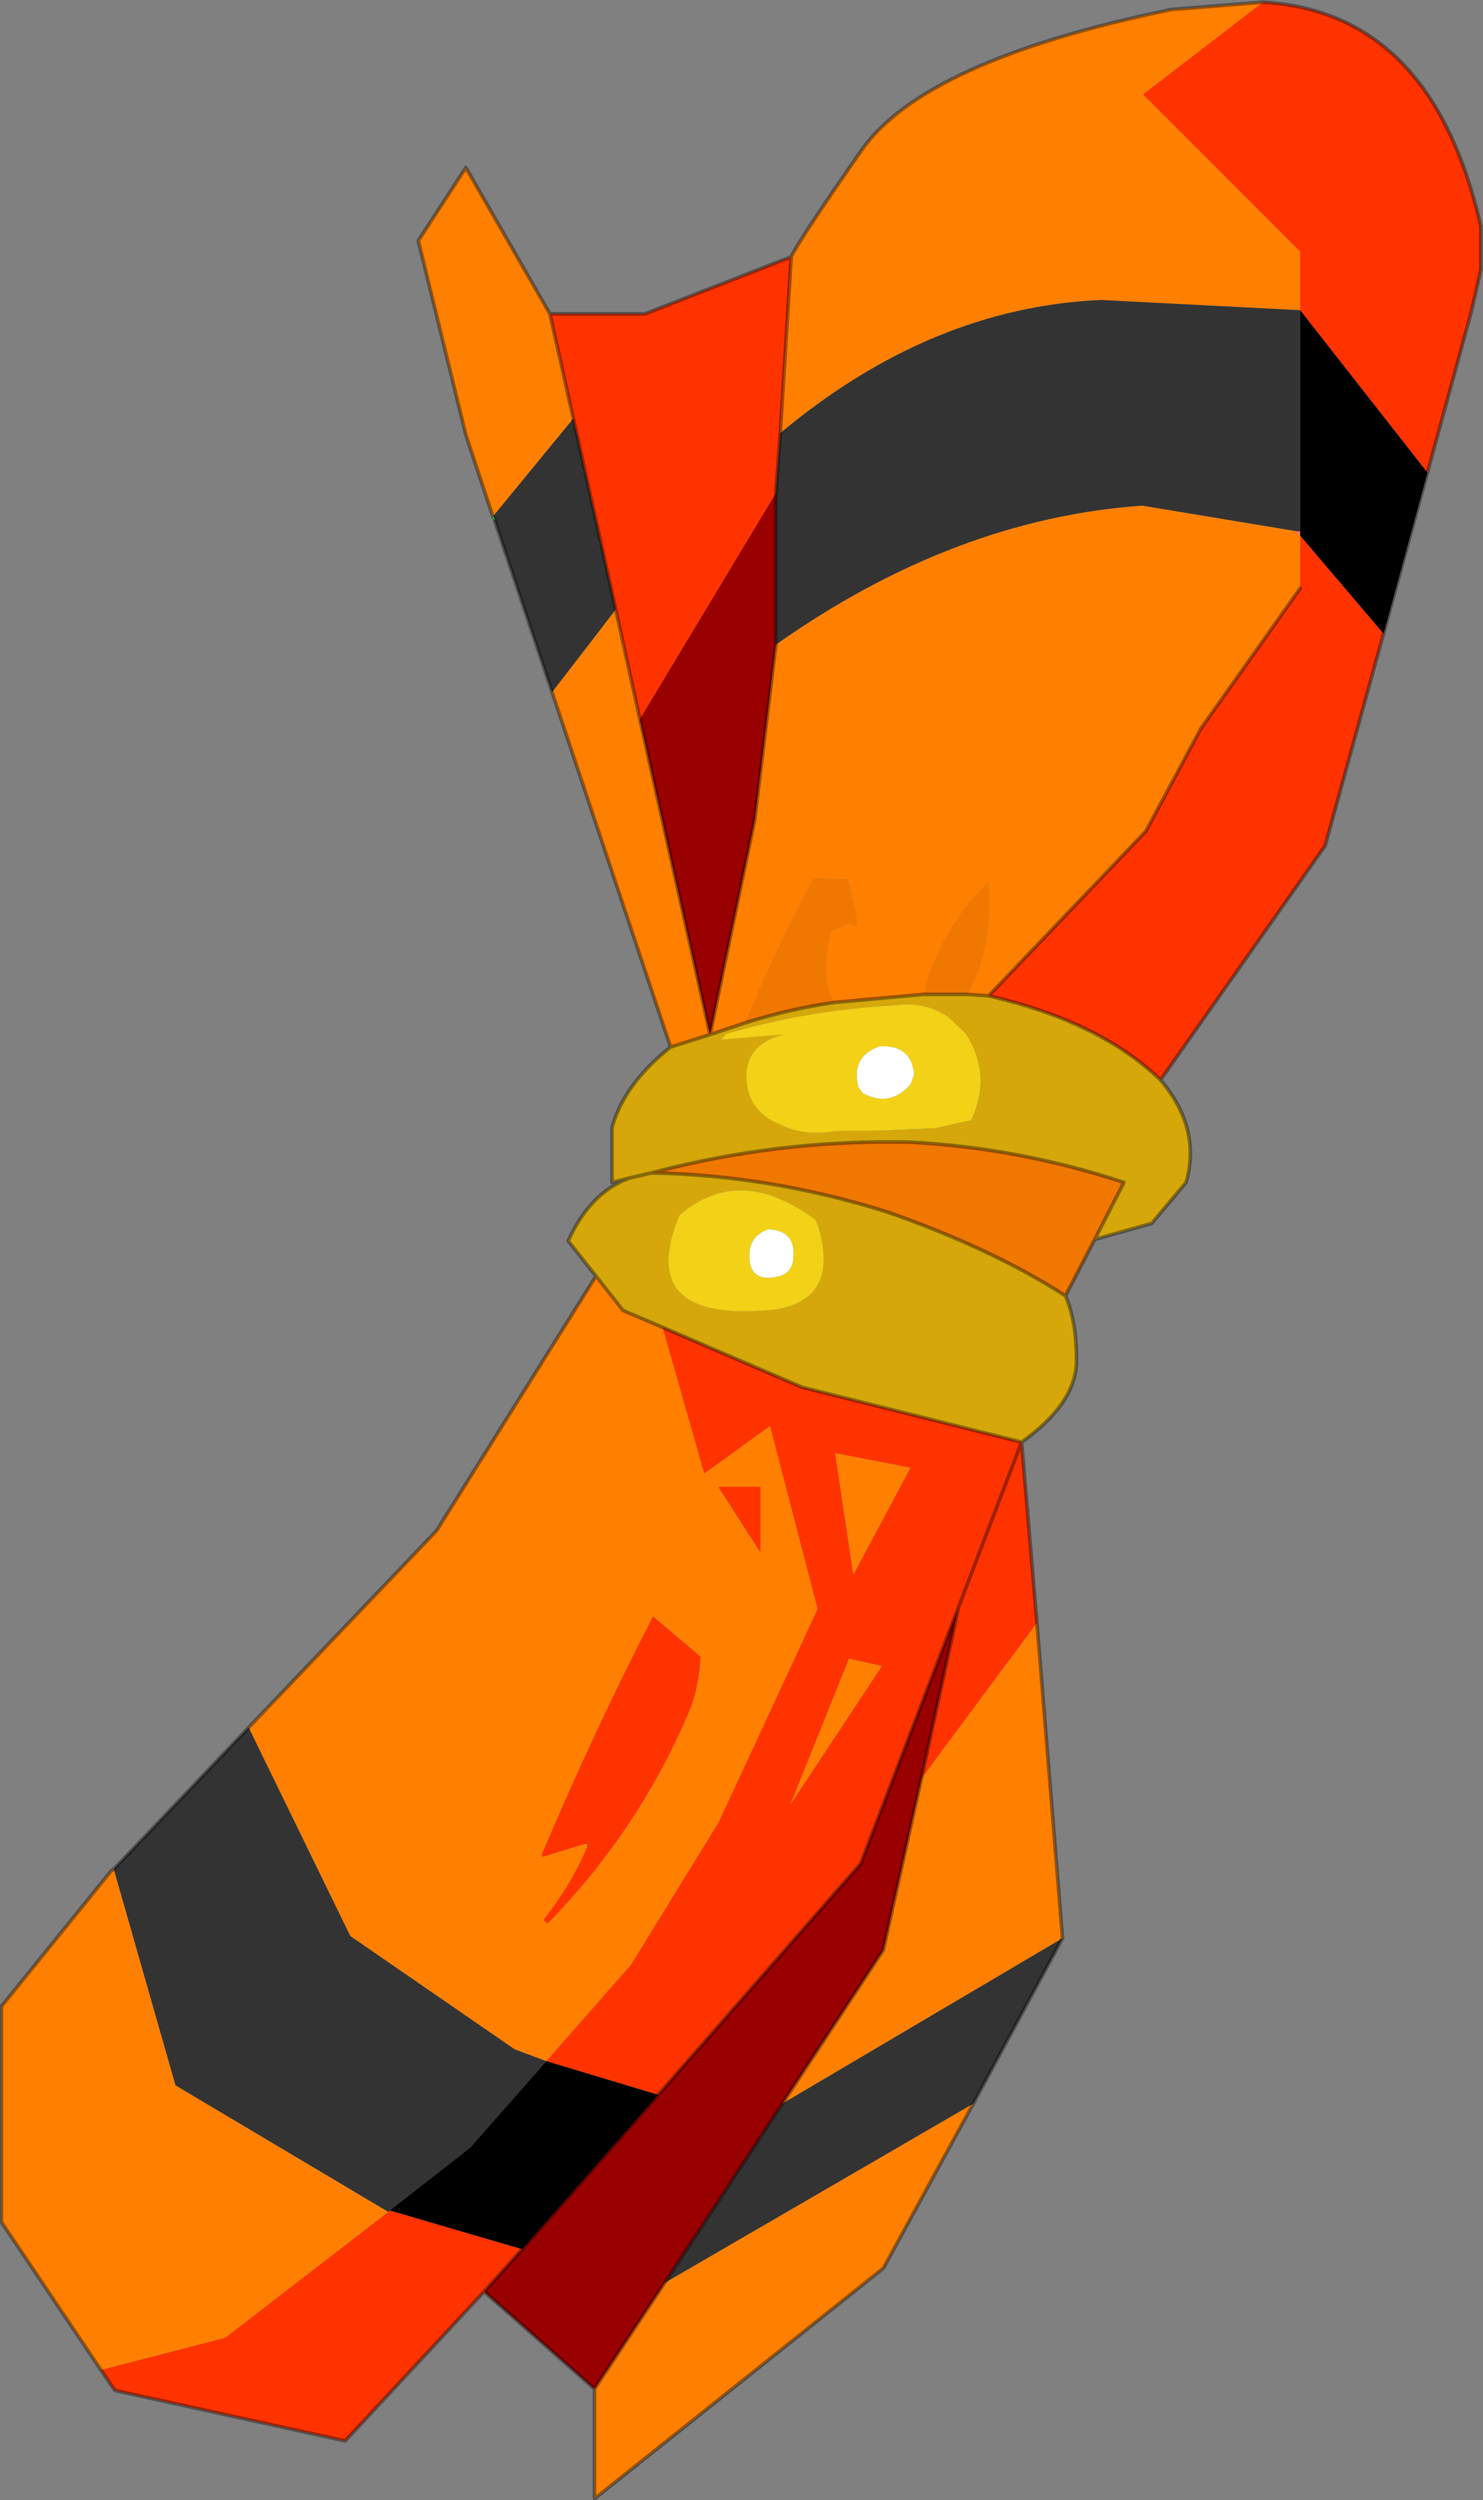 <?xml version="1.0" encoding="UTF-8" standalone="no"?>
<svg xmlns:xlink="http://www.w3.org/1999/xlink" height="170.85px" width="101.4px" xmlns="http://www.w3.org/2000/svg">
  <rect width="100%" height="100%" fill="#808080" stroke="none"/>
  <g transform="matrix(1.0, 0.0, 0.0, 1.0, -207.75, -79.05)">
    <path d="M287.1 152.85 Q289.9 156.15 288.85 159.85 L286.5 162.65 282.6 163.75 284.6 159.85 Q277.45 157.5 270.0 157.1 261.0 156.9 252.3 159.2 260.35 159.35 268.35 161.85 275.55 164.35 280.6 167.6 281.4 169.45 281.35 172.25 281.2 175.05 277.6 177.6 L262.6 173.85 253.05 169.75 250.35 168.6 248.5 166.25 246.6 163.85 Q247.8 161.2 249.75 160.05 250.25 159.75 250.8 159.55 L249.6 159.85 249.6 156.1 Q250.4 153.15 253.6 150.6 L256.3 149.75 258.7 148.95 Q261.7 148.0 264.8 147.55 L270.9 147.0 273.45 147.0 273.9 147.0 275.35 147.1 Q282.95 148.85 287.1 152.85 M273.8 149.7 L272.6 148.55 Q270.95 147.45 269.0 147.75 263.05 148.05 257.4 149.7 L257.05 150.1 261.25 149.75 260.55 150.0 Q258.6 150.85 258.8 153.0 259.0 155.05 261.1 155.9 262.7 156.7 264.8 156.35 L268.05 156.3 271.65 156.15 274.15 155.6 Q275.6 152.55 273.8 149.7 M263.5 162.4 Q258.3 158.55 254.2 162.1 251.15 169.5 260.65 168.55 265.2 167.9 263.7 162.85 L263.5 162.4 M252.3 159.2 L250.8 159.55 252.3 159.2" fill="#d6a70a" fill-rule="evenodd" stroke="none"/>
    <path d="M273.8 149.7 Q275.6 152.55 274.15 155.6 L271.65 156.15 268.05 156.3 264.8 156.35 Q262.7 156.7 261.1 155.9 259.0 155.05 258.8 153.0 258.6 150.85 260.55 150.0 L261.25 149.75 257.05 150.1 257.4 149.7 Q263.05 148.05 269.0 147.75 270.95 147.45 272.6 148.55 L273.8 149.7 M266.75 153.75 Q268.6 154.75 270.0 153.15 L270.25 152.5 Q270.1 150.45 267.9 150.55 265.9 151.25 266.45 153.35 L266.75 153.75 M263.5 162.4 L263.7 162.85 Q265.2 167.9 260.65 168.55 251.15 169.5 254.2 162.1 258.3 158.55 263.5 162.4 M259.0 165.15 Q259.15 166.65 260.85 166.3 261.95 166.1 262.0 164.95 262.15 163.15 260.3 163.05 258.85 163.55 259.0 165.15" fill="#f2d117" fill-rule="evenodd" stroke="none"/>
    <path d="M266.75 153.75 L266.45 153.35 Q265.9 151.25 267.9 150.55 270.1 150.45 270.25 152.5 L270.0 153.15 Q268.6 154.75 266.75 153.75 M259.0 165.15 Q258.85 163.55 260.3 163.05 262.15 163.15 262.0 164.95 261.95 166.1 260.85 166.3 259.15 166.65 259.0 165.15" fill="#ffffff" fill-rule="evenodd" stroke="none"/>
    <path d="M215.35 206.9 L215.55 206.75 215.55 206.85 215.35 206.9 M296.65 115.35 L296.65 115.65 296.4 115.35 296.65 115.35" fill="#ff6699" fill-rule="evenodd" stroke="none"/>
    <path d="M247.85 205.05 L248.0 204.95 247.9 205.25 247.85 205.05" fill="#df4402" fill-rule="evenodd" stroke="none"/>
    <path d="M247.6 205.1 L247.85 205.05 247.9 205.25 247.6 205.1" fill="#ff9900" fill-rule="evenodd" stroke="none"/>
    <path d="M282.6 163.75 L280.6 167.6 Q275.55 164.35 268.35 161.85 260.35 159.35 252.3 159.2 261.0 156.9 270.0 157.1 277.45 157.5 284.6 159.85 L282.6 163.75 M258.7 148.95 Q260.75 143.95 263.35 139.15 L263.5 139.05 265.75 139.15 266.2 141.25 Q266.6 142.75 265.85 142.15 L264.6 142.65 Q264.2 144.05 264.25 145.65 264.3 146.7 264.8 147.55 261.7 148.0 258.7 148.95 M270.9 147.0 Q272.0 142.55 275.35 139.3 275.7 143.65 273.9 147.0 L273.45 147.0 270.9 147.0" fill="#f07800" fill-rule="evenodd" stroke="none"/>
    <path d="M294.1 79.2 Q305.65 79.85 309.0 94.5 L309.0 97.5 308.35 100.35 305.35 111.35 296.65 100.25 296.65 96.25 285.9 85.5 294.1 79.2 M302.35 122.35 L298.35 136.85 287.1 152.85 Q282.95 148.85 275.35 147.1 L286.1 135.85 289.85 128.85 296.65 119.25 296.65 115.65 302.35 122.35 M277.6 177.6 L278.65 189.95 270.75 200.6 273.3 188.85 277.6 177.6 273.3 188.85 266.6 206.4 252.75 222.2 245.1 219.9 250.9 213.3 256.9 203.55 263.65 189.0 260.4 176.5 255.9 179.75 253.05 169.75 262.6 173.85 277.6 177.6 M240.85 235.65 L231.35 245.85 215.6 242.4 214.65 241.0 223.15 238.8 234.3 230.2 234.4 230.1 243.45 232.75 240.85 235.65 M245.35 100.5 L251.85 100.5 261.85 96.6 261.1 108.65 260.8 112.75 251.5 128.2 249.85 120.7 246.95 107.65 245.35 100.5 M247.6 205.1 L244.85 205.95 244.8 205.75 Q248.4 197.25 252.4 189.5 L255.65 192.25 Q255.55 194.5 254.75 196.3 251.35 204.2 245.2 210.5 L244.9 210.25 Q246.8 207.85 247.9 205.25 L248.0 204.95 247.85 205.05 247.6 205.1 M259.75 180.65 L259.75 185.15 256.85 180.65 259.75 180.65 M264.85 178.35 L266.1 186.65 270.0 179.35 264.85 178.35 M265.8 192.4 L261.8 202.35 268.05 192.9 265.8 192.4" fill="#ff3300" fill-rule="evenodd" stroke="none"/>
    <path d="M261.85 96.6 Q262.35 95.5 266.6 89.4 270.85 83.2 287.85 79.7 L294.1 79.2 285.9 85.5 296.65 96.25 296.65 100.25 283.05 99.55 Q271.4 100.05 261.1 108.65 L261.85 96.6 M278.65 189.95 L280.4 211.5 261.25 222.8 268.15 212.3 270.75 200.6 278.65 189.95 M274.3 222.8 L268.15 234.05 248.4 249.8 248.4 242.3 253.2 235.05 274.3 222.8 M214.65 241.0 L207.85 230.9 207.85 216.15 215.35 206.9 215.55 206.85 219.75 221.55 234.3 230.2 223.15 238.8 214.65 241.0 M224.75 197.1 L237.6 183.65 248.5 166.25 250.35 168.6 253.05 169.75 255.9 179.75 260.4 176.5 263.65 189.0 256.9 203.55 250.9 213.3 245.1 219.9 242.95 219.1 231.7 211.35 224.75 197.1 M253.6 150.6 L245.5 126.35 249.85 120.7 251.5 128.2 256.3 149.75 253.6 150.6 M241.45 114.35 L239.6 108.75 236.35 95.5 239.6 90.5 245.35 100.5 246.95 107.65 241.45 114.35 M296.4 115.35 L296.65 115.65 296.65 119.25 289.85 128.85 286.1 135.85 275.35 147.1 273.9 147.0 Q275.7 143.65 275.35 139.3 272.0 142.55 270.9 147.0 L264.8 147.55 Q264.3 146.7 264.25 145.65 264.2 144.05 264.6 142.65 L265.85 142.15 Q266.6 142.75 266.2 141.25 L265.75 139.15 263.5 139.05 263.35 139.15 Q260.75 143.95 258.7 148.95 L256.3 149.75 259.35 135.1 260.8 123.1 Q273.0 114.5 285.85 113.6 L296.4 115.35 M259.75 180.65 L256.85 180.65 259.75 185.15 259.75 180.65 M247.9 205.25 Q246.8 207.85 244.9 210.25 L245.2 210.5 Q251.35 204.2 254.75 196.3 255.55 194.5 255.65 192.25 L252.4 189.5 Q248.4 197.25 244.8 205.75 L244.85 205.95 247.6 205.1 247.9 205.25 M265.8 192.4 L268.05 192.9 261.8 202.35 265.8 192.4 M264.85 178.35 L270.0 179.35 266.1 186.65 264.85 178.35" fill="#ff8000" fill-rule="evenodd" stroke="none"/>
    <path d="M248.4 242.3 L240.85 235.65 243.45 232.75 252.75 222.2 266.6 206.4 273.3 188.85 270.75 200.6 268.15 212.3 261.25 222.8 253.2 235.05 248.4 242.3 M260.8 112.75 L260.8 123.1 259.35 135.1 256.3 149.75 251.5 128.2 260.8 112.75" fill="#990000" fill-rule="evenodd" stroke="none"/>
    <path d="M305.35 111.35 L302.35 122.35 296.65 115.65 296.65 115.35 296.65 100.25 305.35 111.35 M245.1 219.9 L252.75 222.2 243.45 232.75 234.4 230.1 239.9 225.8 245.1 219.9" fill="#000000" fill-rule="evenodd" stroke="none"/>
    <path d="M280.4 211.5 L274.3 222.8 253.2 235.05 261.25 222.8 280.4 211.5 M215.55 206.75 L224.75 197.1 231.7 211.35 242.95 219.1 245.1 219.9 239.9 225.8 234.4 230.1 234.3 230.2 219.75 221.55 215.55 206.85 215.55 206.75 M245.5 126.35 L241.55 114.55 241.45 114.35 246.95 107.65 249.85 120.7 245.5 126.35 M261.1 108.65 Q271.4 100.05 283.05 99.55 L296.65 100.25 296.65 115.35 296.4 115.35 285.85 113.6 Q273.0 114.5 260.8 123.1 L260.8 112.75 261.1 108.65" fill="#333333" fill-rule="evenodd" stroke="none"/>
    <path d="M261.85 96.6 Q262.35 95.5 266.6 89.4 270.85 83.2 287.85 79.7 L294.1 79.2 Q305.65 79.85 309.0 94.5 L309.0 97.5 308.35 100.35 305.35 111.35 302.35 122.35 298.35 136.85 287.1 152.85 Q289.9 156.15 288.85 159.85 L286.5 162.65 282.6 163.75 280.6 167.6 Q281.4 169.45 281.35 172.25 281.2 175.05 277.6 177.6 L278.65 189.95 280.4 211.5 274.3 222.8 268.15 234.05 248.4 249.8 248.4 242.3 240.85 235.65 231.35 245.85 215.6 242.4 214.65 241.0 207.85 230.9 207.85 216.15 215.35 206.9 215.55 206.75 224.75 197.1 237.6 183.65 248.5 166.25 246.6 163.85 Q247.8 161.2 249.75 160.05 250.25 159.75 250.8 159.55 L249.6 159.85 249.6 156.1 Q250.4 153.15 253.6 150.6 L245.5 126.35 241.55 114.55 M241.45 114.35 L239.6 108.75 236.35 95.5 239.6 90.5 245.35 100.5 251.85 100.5 261.85 96.6 261.1 108.65 260.8 112.75 260.8 123.1 259.35 135.1 256.3 149.75 258.7 148.95 Q261.7 148.0 264.8 147.55 L270.9 147.0 273.45 147.0 273.9 147.0 275.35 147.1 Q282.95 148.85 287.1 152.85 M296.65 119.25 L289.85 128.85 286.1 135.85 275.35 147.1 M246.95 107.65 L245.35 100.5 M249.85 120.7 L246.95 107.65 M251.5 128.2 L256.3 149.75 253.6 150.6 M251.5 128.2 L249.85 120.7 M282.6 163.75 L284.6 159.85 Q277.45 157.5 270.0 157.1 261.0 156.9 252.3 159.2 260.35 159.35 268.35 161.85 275.55 164.35 280.6 167.6 M250.8 159.55 L252.3 159.2 M248.5 166.25 L250.35 168.6 253.05 169.75 262.6 173.85 277.6 177.6 273.3 188.85 270.75 200.6 268.15 212.3 261.25 222.8 253.2 235.05 248.4 242.3 M252.75 222.2 L266.6 206.4 273.3 188.85 M252.75 222.2 L243.45 232.75 240.85 235.65" fill="none" stroke="#000000" stroke-linecap="round" stroke-linejoin="round" stroke-opacity="0.373" stroke-width="0.25"/>
    <path d="M241.55 114.55 L241.45 114.35" fill="none" stroke="#00ff00" stroke-linecap="round" stroke-linejoin="round" stroke-width="0.05"/>
  </g>
</svg>
